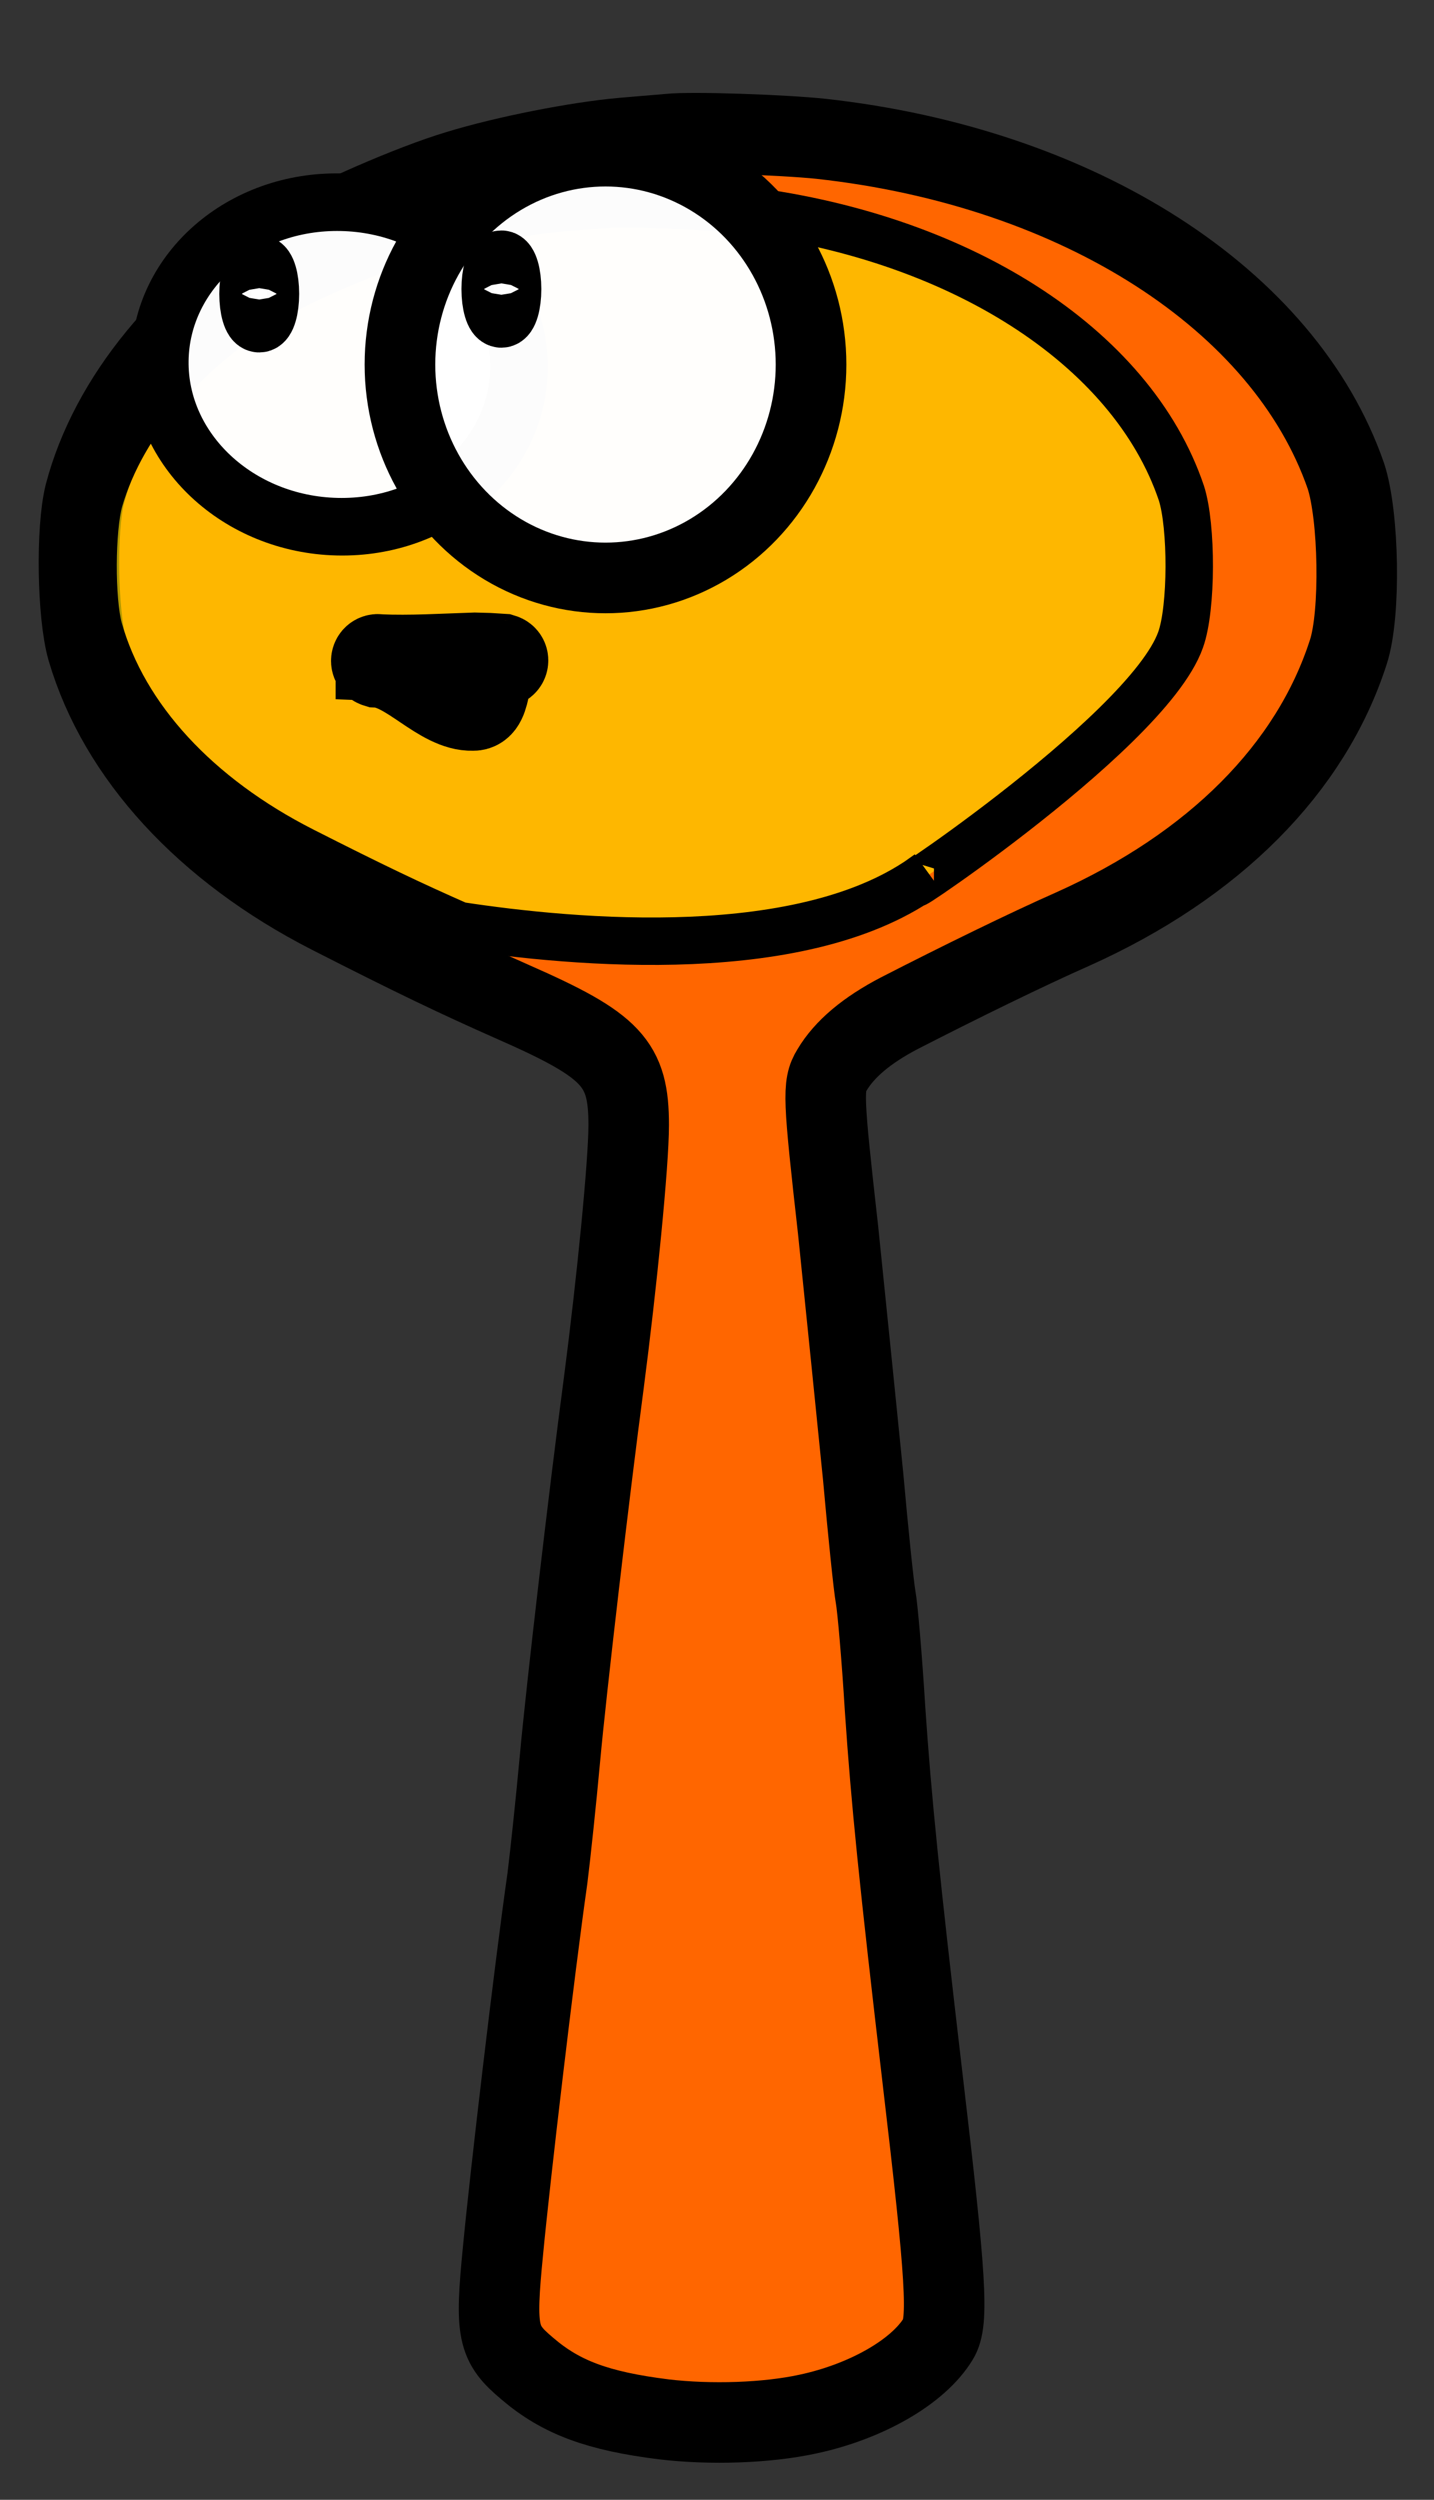 <?xml version="1.0" encoding="UTF-8" standalone="no"?>
<svg
   xmlns:dc="http://purl.org/dc/elements/1.1/"
   xmlns:cc="http://creativecommons.org/ns#"
   xmlns:rdf="http://www.w3.org/1999/02/22-rdf-syntax-ns#"
   xmlns:svg="http://www.w3.org/2000/svg"
   xmlns="http://www.w3.org/2000/svg"
   xmlns:sodipodi="http://sodipodi.sourceforge.net/DTD/sodipodi-0.dtd"
   xmlns:inkscape="http://www.inkscape.org/namespaces/inkscape"
   id="svg847"
   version="1.1"
   viewBox="0 0 77.65 135.349"
   height="135.349mm"
   width="77.65mm"
   sodipodi:docname="cuchi-starting-1.svg"
   inkscape:version="0.92.5 (2060ec1f9f, 2020-04-08)">
  <rect x="0" y="0" width="77.65" height="135.349" fill="#333333" stroke="none"/>
  <sodipodi:namedview
     pagecolor="#ffffff"
     bordercolor="#666666"
     borderopacity="1"
     objecttolerance="10"
     gridtolerance="10"
     guidetolerance="10"
     inkscape:pageopacity="0"
     inkscape:pageshadow="2"
     inkscape:window-width="1920"
     inkscape:window-height="1043"
     id="namedview14"
     showgrid="false"
     inkscape:zoom="1.4142136"
     inkscape:cx="47.971899"
     inkscape:cy="251.81706"
     inkscape:window-x="1920"
     inkscape:window-y="0"
     inkscape:window-maximized="1"
     inkscape:current-layer="svg847"
     fit-margin-top="2"
     fit-margin-left="2"
     fit-margin-right="2"
     fit-margin-bottom="2" />
  <defs
     id="defs841" />
  <path
     style="fill:#ff6600;fill-opacity:1;stroke:#000000;stroke-width:4.36;stroke-miterlimit:4;stroke-dasharray:none;stroke-opacity:1"
     id="path10"
     d="m 36.246,7.256 c -0.372,0.029 -1.523,0.129 -2.539,0.215 -2.437,0.215 -6.331,0.976 -8.904,1.766 -2.539,0.761 -6.94,2.684 -9.073,3.962 -5.687,3.388 -9.784,8.397 -11.138,13.565 -0.474,1.895 -0.406,6.503 0.135,8.397 1.693,5.756 6.398,10.866 13.135,14.311 4.503,2.297 6.872,3.431 9.953,4.794 5.349,2.354 6.229,3.316 6.229,6.646 0,2.067 -0.643,8.555 -1.354,14.01 -0.779,5.857 -2.031,16.579 -2.37,20.312 -0.203,2.211 -0.508,5.11 -0.677,6.46 -0.711,4.981 -2.031,16.206 -2.404,20.154 -0.44,4.45 -0.305,5.038 1.32,6.402 1.828,1.565 3.825,2.297 7.38,2.742 2.539,0.301 5.586,0.201 7.82,-0.287 3.148,-0.675 5.958,-2.282 7.042,-4.062 0.576,-0.919 0.44,-3.215 -0.846,-14.11 -1.253,-10.708 -1.693,-15.015 -2.031,-20.025 -0.169,-2.77 -0.406,-5.483 -0.508,-6.029 -0.102,-0.56 -0.406,-3.488 -0.677,-6.531 -0.305,-3.043 -0.914,-9.043 -1.354,-13.321 -0.812,-7.22 -0.846,-7.866 -0.339,-8.684 0.677,-1.148 1.896,-2.168 3.656,-3.086 3.216,-1.651 6.94,-3.474 9.378,-4.55 7.651,-3.431 12.898,-8.684 14.93,-15 0.677,-2.053 0.576,-7.407 -0.135,-9.546 C 69.558,16.213 58.421,9.05 44.439,7.514 42.374,7.299 37.465,7.127 36.246,7.256 Z"
     inkscape:connector-curvature="0" />
  <path
     style="fill:#feda00;fill-opacity:0.698;stroke:#000000;stroke-width:2.568;stroke-miterlimit:4;stroke-dasharray:none;stroke-opacity:1"
     id="path10-3"
     d="m 32.855,11.065 c -0.32,0.021 -1.309,0.097 -2.182,0.162 -2.095,0.163 -5.447,0.77 -7.667,1.41 -2.191,0.616 -5.998,2.187 -7.849,3.235 -4.935,2.78 -8.532,6.92 -9.779,11.21 -0.438,1.573 -0.456,5.406 -0.023,6.986 1.357,4.799 5.309,9.081 11.031,11.991 3.824,1.94 5.839,2.899 8.459,4.054 6.254,0.956 18.856,2.122 25.427,-2.804 -4.203,2.946 11.81,-7.429 13.657,-12.67 0.615,-1.703 0.616,-6.157 0.042,-7.941 C 61.283,18.736 51.847,12.704 39.879,11.334 38.111,11.141 33.903,10.966 32.855,11.065 Z"
     inkscape:connector-curvature="0" />
  <ellipse
     style="opacity:1;fill:#ffffff;fill-opacity:0.986;stroke:#000000;stroke-width:3.117;stroke-miterlimit:4;stroke-dasharray:none;stroke-opacity:1"
     id="path1644-6"
     cx="18.629"
     cy="19.305"
     rx="9.725"
     ry="8.784"
     transform="matrix(1,0.023,-0.013,1,0,0)" />
  <ellipse
     style="opacity:1;fill:#ffffff;fill-opacity:0.986;stroke:#000000;stroke-width:3.825;stroke-miterlimit:4;stroke-dasharray:none;stroke-opacity:1"
     id="path1644"
     cx="32.787"
     cy="19.738"
     rx="11.13"
     ry="11.554" />
  <ellipse
     style="opacity:1;fill:#ffffff;fill-opacity:1;stroke:#000000;stroke-width:3.482;stroke-miterlimit:4;stroke-dasharray:none;stroke-opacity:1"
     id="path1582-7"
     cx="14.037"
     cy="15.909"
     rx="0.422"
     ry="1.433" />
  <ellipse
     style="opacity:1;fill:#ffffff;fill-opacity:1;stroke:#000000;stroke-width:3.482;stroke-miterlimit:4;stroke-dasharray:none;stroke-opacity:1"
     id="path1582"
     cx="27.15"
     cy="15.652"
     rx="0.422"
     ry="1.433" />
  <path
     style="opacity:1;fill:#000200;fill-opacity:0.986;stroke:#000000;stroke-width:4.7;stroke-miterlimit:4;stroke-dasharray:none;stroke-opacity:1"
     id="path13"
     d="m 20.524,35.609 c 1.73,0.075 3.454,-0.039 5.182,-0.094 1.012,0.028 0.514,0.005 1.492,0.067 0.249,0.075 0.143,0.427 -0.106,0.352 v 0 c -0.975,-0.062 -0.479,2.393 -1.488,2.365 -1.729,0.053 -3.455,-2.266 -5.186,-2.336 -0.25,-0.075 -0.144,-0.429 0.106,-0.354 z"
     inkscape:connector-curvature="0"
     sodipodi:nodetypes="ccccccccc" />
</svg>
